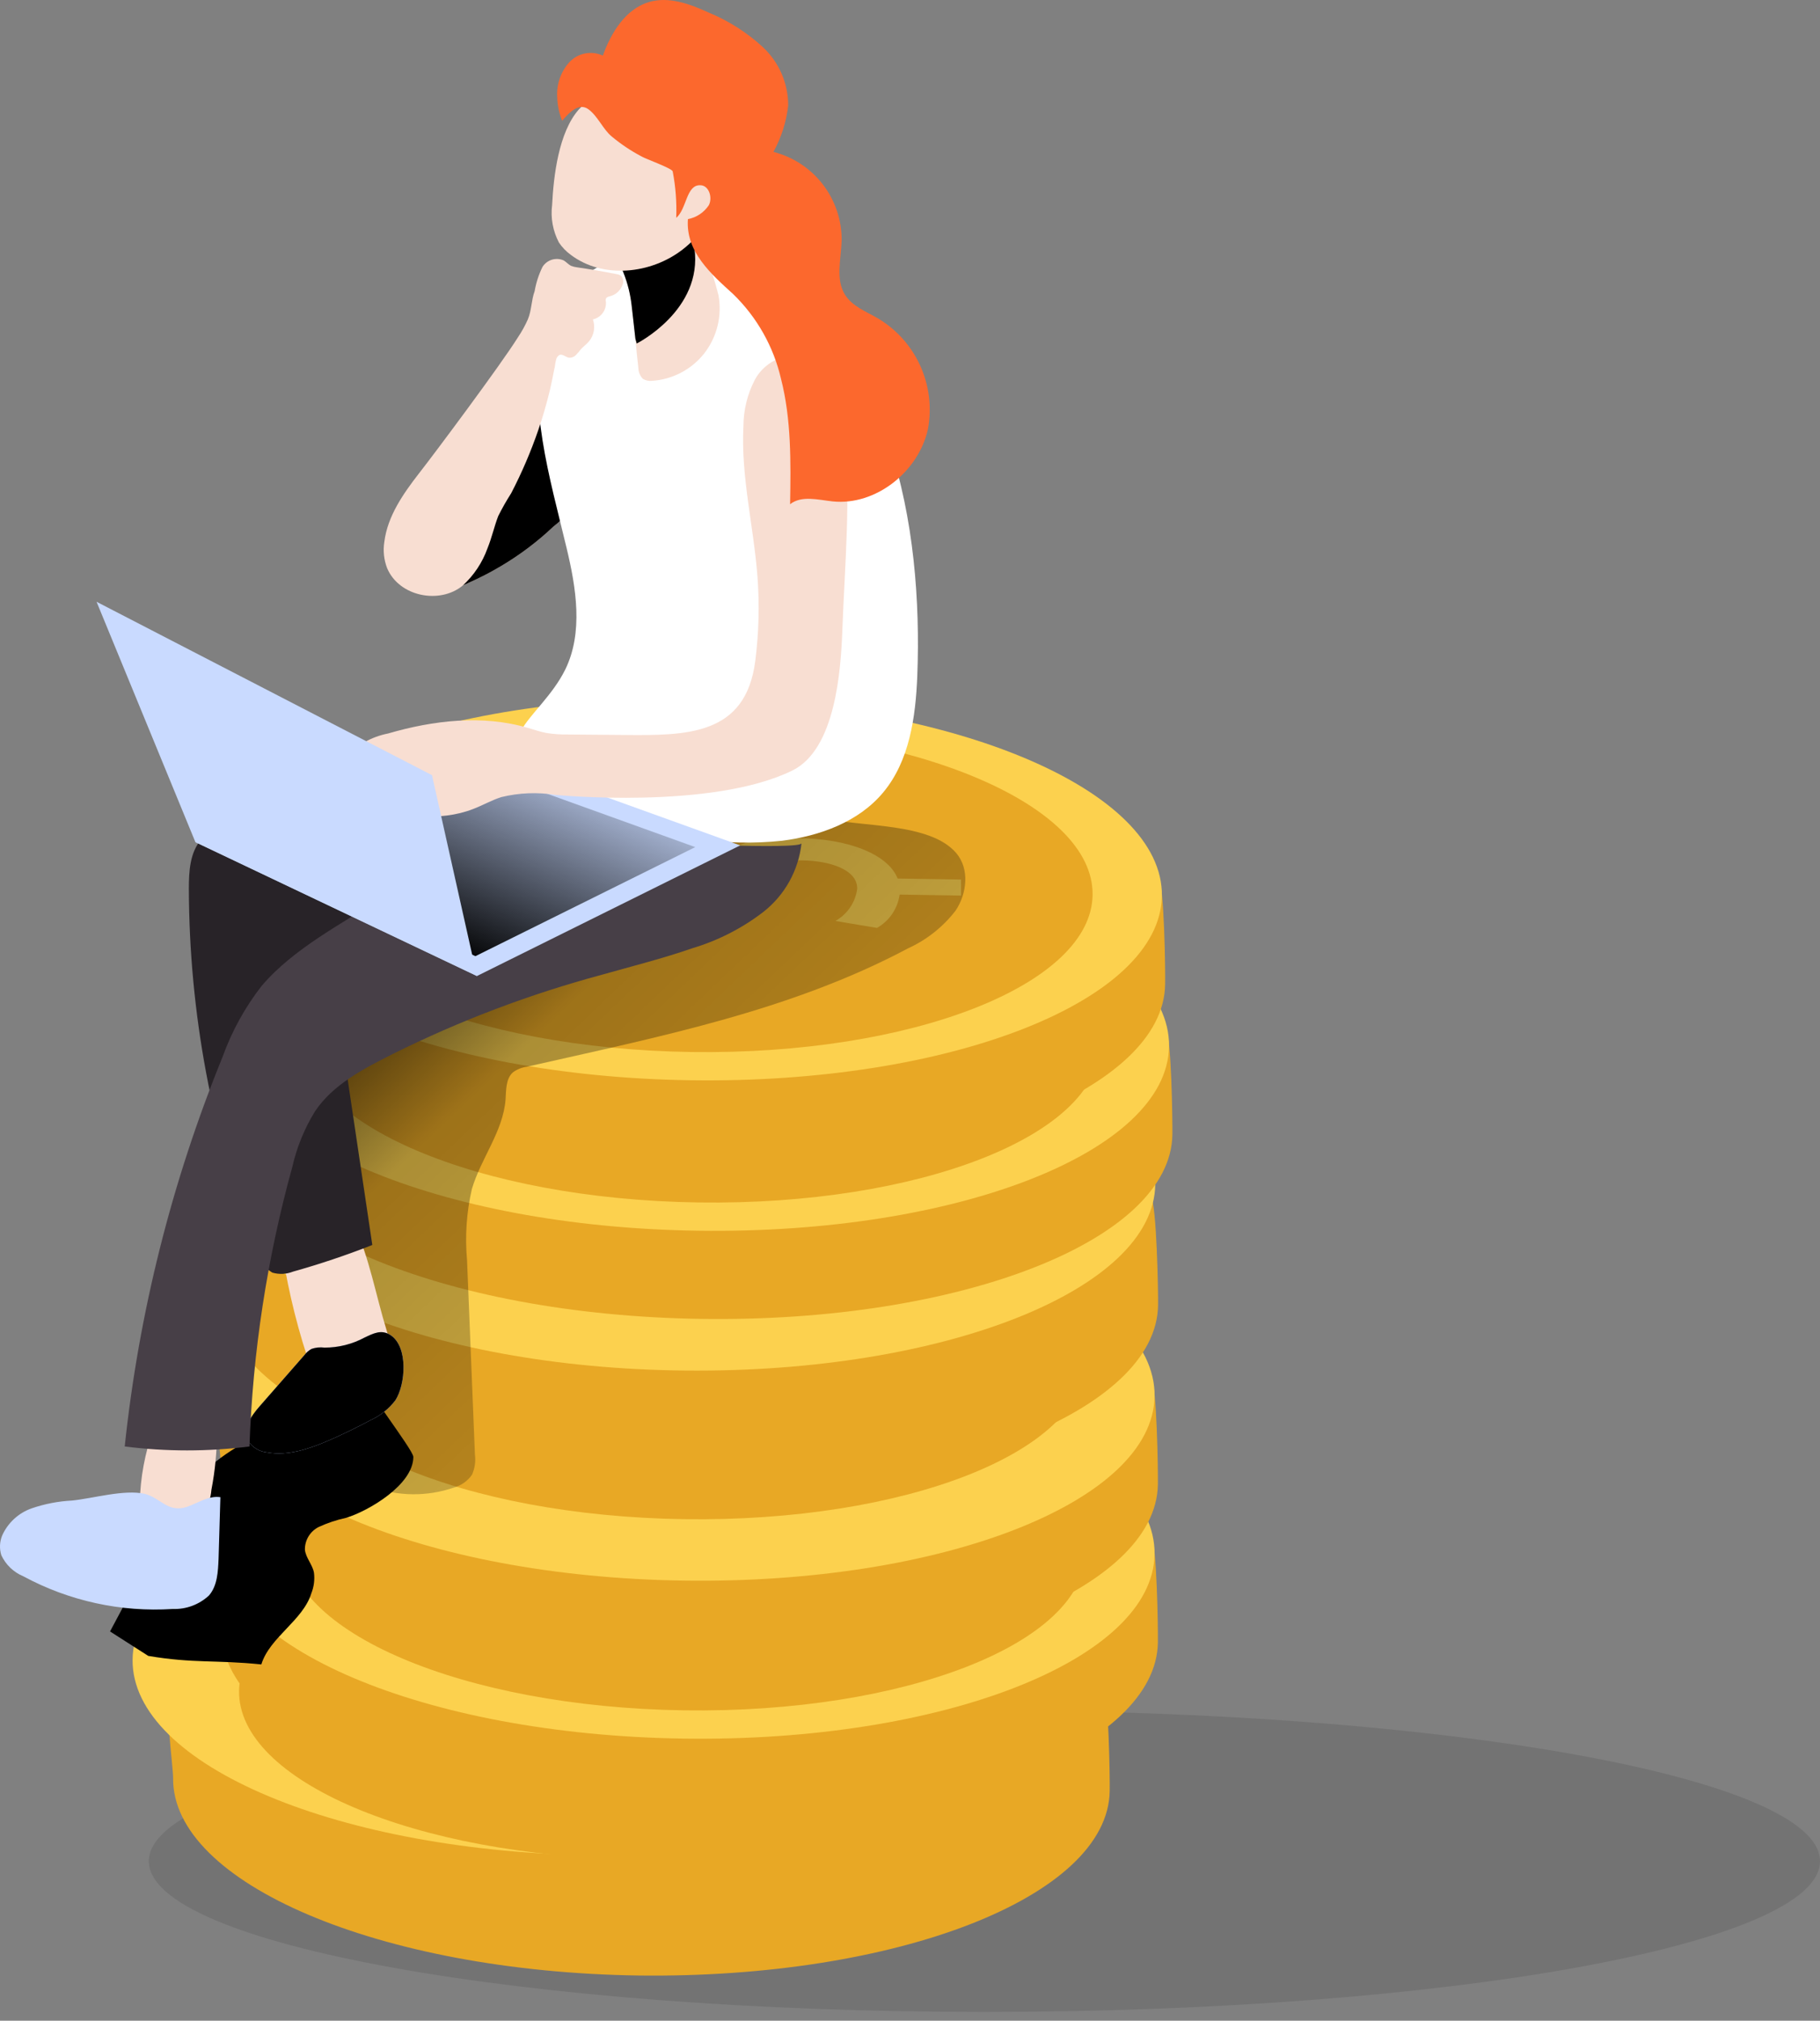 <svg width="127" height="141" viewBox="0 0 127 141" fill="none" xmlns="http://www.w3.org/2000/svg">
<rect x="0" y="0" width="127" height="141" fill="#808080" stroke="none"/>
<path opacity="0.1" d="M68.692 140.388C100.895 140.388 127 135.679 127 129.87C127 124.06 100.895 119.351 68.692 119.351C36.49 119.351 10.385 124.06 10.385 129.87C10.385 135.679 36.49 140.388 68.692 140.388Z" fill="black"/>
<path d="M44.571 137.847C26.529 137.588 11.984 131.405 12.079 124.054C12.079 123.232 11.447 118.605 11.82 117.872C14.665 111.683 28.887 110.918 44.943 111.184C60.747 111.411 73.99 111.184 76.948 117.284C77.372 118.156 77.454 124.092 77.435 124.977C77.321 132.347 62.611 138.068 44.571 137.847Z" fill="#E8A825"/>
<path d="M74.598 116.461C74.671 109.099 60.103 102.985 42.058 102.805C24.013 102.626 9.325 108.449 9.252 115.811C9.179 123.174 23.748 129.288 41.792 129.467C59.837 129.647 74.525 123.824 74.598 116.461Z" fill="#FCD14E"/>
<path d="M72.355 118.779C72.445 112.506 60.055 107.242 44.682 107.022C29.308 106.802 16.773 111.709 16.683 117.982C16.593 124.255 28.983 129.518 44.357 129.738C59.73 129.958 72.266 125.052 72.355 118.779Z" fill="#E8A825"/>
<path d="M26.959 117.038L31.422 117.107C31.509 116.528 31.734 115.978 32.079 115.504C32.423 115.029 32.877 114.645 33.401 114.383L36.353 114.857C35.845 115.098 35.404 115.458 35.067 115.908C34.73 116.357 34.508 116.881 34.418 117.436C34.418 118.7 36.207 119.598 38.723 119.642C39.693 119.711 40.667 119.572 41.579 119.233C42.49 118.893 43.319 118.363 44.008 117.676C44.993 116.656 46.194 115.87 47.523 115.375C48.852 114.881 50.276 114.691 51.688 114.819C55.367 114.819 58.129 115.963 58.774 117.638L63.237 117.708V118.82L58.964 118.757C58.889 119.238 58.708 119.695 58.434 120.097C58.161 120.5 57.802 120.836 57.383 121.083L54.469 120.578C54.884 120.35 55.237 120.027 55.5 119.634C55.763 119.241 55.928 118.791 55.98 118.321C55.98 116.956 53.964 116.387 52.187 116.355C51.234 116.3 50.281 116.467 49.404 116.843C48.526 117.22 47.748 117.795 47.13 118.523C45.234 120.35 42.933 121.248 38.957 121.248C35.468 121.248 32.149 120.173 31.479 118.289H26.89L26.959 117.038Z" fill="#FCD14E"/>
<path d="M47.933 127.474C29.886 127.215 15.341 121.045 15.448 113.674C15.448 112.859 14.816 108.225 15.189 107.492C18.034 101.31 32.257 100.583 48.313 100.804C64.116 101.038 77.353 100.804 80.305 106.904C80.741 107.777 80.81 113.712 80.798 114.597C80.703 121.949 65.974 127.727 47.933 127.474Z" fill="#E8A825"/>
<path d="M80.565 108.453C80.67 101.091 66.128 94.913 48.084 94.655C30.04 94.397 15.327 100.156 15.222 107.518C15.117 114.88 29.659 121.057 47.703 121.316C65.746 121.574 80.459 115.815 80.565 108.453Z" fill="#FCD14E"/>
<path d="M75.73 108.384C75.819 102.111 63.429 96.847 48.056 96.627C32.682 96.407 20.147 101.314 20.057 107.587C19.968 113.86 32.357 119.123 47.731 119.343C63.104 119.564 75.64 114.657 75.73 108.384Z" fill="#E8A825"/>
<path d="M30.335 106.74H34.791C34.879 106.16 35.105 105.609 35.45 105.135C35.796 104.66 36.251 104.277 36.776 104.016L39.735 104.496C39.224 104.728 38.78 105.083 38.443 105.531C38.105 105.978 37.884 106.502 37.8 107.056C37.8 108.32 39.583 109.237 42.086 109.262C43.059 109.341 44.037 109.207 44.952 108.869C45.867 108.53 46.697 107.996 47.383 107.303C48.366 106.277 49.568 105.487 50.899 104.992C52.23 104.496 53.656 104.307 55.07 104.439C58.73 104.439 61.511 105.596 62.15 107.258L66.606 107.328V108.447L62.314 108.377C62.248 108.861 62.071 109.322 61.797 109.726C61.523 110.129 61.159 110.464 60.734 110.704L57.833 110.217C58.247 109.987 58.601 109.662 58.866 109.268C59.131 108.875 59.299 108.424 59.356 107.954C59.356 106.595 57.358 106.019 55.563 105.994C54.615 105.94 53.668 106.102 52.792 106.468C51.916 106.834 51.134 107.394 50.506 108.105C48.61 109.926 46.315 110.83 42.333 110.83C38.837 110.83 35.525 109.736 34.861 107.872L30.272 107.802L30.335 106.74Z" fill="#FCD14E"/>
<path d="M47.933 116.437C29.886 116.178 15.341 110.008 15.448 102.644C15.448 101.829 14.816 97.195 15.189 96.462C18.034 90.273 32.257 89.553 48.313 89.774C64.116 90.001 77.353 89.774 80.305 95.874C80.741 96.746 80.81 102.682 80.798 103.567C80.703 110.938 65.974 116.696 47.933 116.437Z" fill="#E8A825"/>
<path d="M80.566 97.429C80.671 90.067 66.129 83.889 48.085 83.631C30.041 83.373 15.328 89.132 15.223 96.494C15.117 103.856 29.66 110.033 47.703 110.291C65.747 110.55 80.46 104.791 80.566 97.429Z" fill="#FCD14E"/>
<path d="M75.731 95.044C75.82 88.771 63.431 83.508 48.057 83.288C32.684 83.068 20.148 87.975 20.059 94.248C19.969 100.52 32.359 105.784 47.732 106.004C63.105 106.224 75.641 101.317 75.731 95.044Z" fill="#E8A825"/>
<path d="M30.335 95.627L34.791 95.697C34.876 95.115 35.101 94.564 35.447 94.089C35.793 93.614 36.249 93.231 36.776 92.972L39.735 93.434C39.224 93.67 38.78 94.029 38.443 94.479C38.105 94.93 37.884 95.456 37.8 96.013C37.8 97.277 39.583 98.187 42.086 98.219C43.059 98.297 44.037 98.161 44.952 97.822C45.867 97.482 46.697 96.947 47.383 96.253C48.367 95.228 49.569 94.439 50.9 93.945C52.231 93.45 53.656 93.262 55.07 93.396C58.73 93.396 61.511 94.552 62.15 96.215L66.606 96.284V97.397L62.314 97.334C62.246 97.817 62.068 98.277 61.794 98.68C61.52 99.084 61.158 99.419 60.734 99.66L57.845 99.192C58.26 98.964 58.615 98.641 58.88 98.248C59.145 97.856 59.312 97.406 59.369 96.936C59.369 95.57 57.371 95.001 55.576 94.97C54.623 94.921 53.672 95.09 52.795 95.466C51.919 95.842 51.14 96.414 50.519 97.138C48.622 98.965 46.322 99.862 42.345 99.862C38.85 99.862 35.537 98.775 34.867 96.904L30.278 96.841L30.335 95.627Z" fill="#FCD14E"/>
<path d="M47.971 104.015C29.924 103.794 15.366 97.644 15.448 90.286C15.448 89.47 14.816 84.843 15.176 84.103C18.008 77.915 32.244 77.15 48.281 77.346C64.084 77.542 77.359 77.283 80.305 83.376C80.728 84.249 80.823 90.184 80.81 91.07C80.716 98.44 66.019 104.192 47.971 104.015Z" fill="#E8A825"/>
<path d="M80.615 82.629C80.688 75.266 66.119 69.152 48.074 68.973C30.029 68.793 15.342 74.616 15.269 81.979C15.195 89.341 29.764 95.455 47.809 95.635C65.854 95.814 80.542 89.991 80.615 82.629Z" fill="#FCD14E"/>
<path d="M29.109 84.192L33.571 84.262C33.659 83.682 33.884 83.132 34.228 82.658C34.572 82.184 35.026 81.799 35.55 81.537L38.502 82.018C37.995 82.257 37.553 82.616 37.216 83.064C36.879 83.513 36.656 84.037 36.568 84.59C36.568 85.855 38.357 86.752 40.873 86.796C41.842 86.866 42.815 86.727 43.727 86.389C44.638 86.051 45.467 85.522 46.157 84.837C47.142 83.816 48.343 83.028 49.672 82.532C51.001 82.037 52.425 81.846 53.837 81.973C57.516 81.973 60.279 83.118 60.924 84.793L65.386 84.862V85.975L61.113 85.912C61.038 86.392 60.857 86.85 60.584 87.252C60.311 87.654 59.952 87.991 59.533 88.238L56.619 87.732C57.033 87.505 57.387 87.181 57.65 86.788C57.913 86.395 58.077 85.945 58.13 85.475C58.13 84.11 56.113 83.541 54.337 83.516C53.384 83.458 52.431 83.623 51.553 83.999C50.675 84.374 49.897 84.949 49.28 85.678C47.383 87.504 45.083 88.402 41.106 88.402C37.617 88.402 34.298 87.328 33.628 85.444H29.039L29.109 84.192Z" fill="#FCD14E"/>
<path d="M48.945 92.03C30.898 91.771 16.352 85.602 16.466 78.231C16.466 77.416 15.834 72.788 16.207 72.049C19.052 65.867 33.274 65.146 49.324 65.361C65.127 65.595 78.364 65.361 81.322 71.467C81.752 72.333 81.822 78.275 81.809 79.16C81.714 86.55 66.992 92.29 48.945 92.03Z" fill="#E8A825"/>
<path d="M81.575 73.015C81.681 65.653 67.139 59.475 49.095 59.217C31.051 58.959 16.338 64.717 16.233 72.079C16.127 79.442 30.669 85.619 48.713 85.877C66.757 86.135 81.47 80.377 81.575 73.015Z" fill="#FCD14E"/>
<path d="M76.74 72.945C76.83 66.672 64.44 61.409 49.066 61.189C33.693 60.969 21.158 65.876 21.068 72.148C20.978 78.421 33.368 83.685 48.741 83.905C64.115 84.125 76.65 79.218 76.74 72.945Z" fill="#E8A825"/>
<path d="M32.484 73.907H36.941C37.028 73.327 37.254 72.776 37.599 72.302C37.945 71.828 38.4 71.444 38.926 71.183L41.884 71.663C41.378 71.892 40.936 72.243 40.599 72.684C40.261 73.126 40.038 73.644 39.95 74.192C39.95 75.456 41.732 76.373 44.236 76.398C45.208 76.477 46.186 76.343 47.101 76.004C48.016 75.666 48.846 75.131 49.533 74.438C50.517 73.417 51.718 72.631 53.048 72.139C54.378 71.647 55.801 71.46 57.213 71.594C60.873 71.594 63.654 72.751 64.293 74.413L68.718 74.483V75.602L64.426 75.532C64.36 76.015 64.183 76.477 63.908 76.881C63.634 77.284 63.27 77.619 62.845 77.858L59.944 77.371C60.358 77.141 60.713 76.816 60.977 76.423C61.242 76.03 61.41 75.579 61.467 75.109C61.467 73.749 59.47 73.174 57.675 73.149C56.727 73.095 55.779 73.257 54.903 73.623C54.027 73.989 53.246 74.549 52.617 75.26C50.721 77.087 48.426 77.985 44.444 77.985C40.948 77.985 37.636 76.891 36.972 75.026L32.383 74.957L32.484 73.907Z" fill="#FCD14E"/>
<path d="M48.439 81.531C30.398 81.272 15.853 75.102 15.96 67.731C15.96 66.916 15.328 62.282 15.701 61.549C18.546 55.367 32.769 54.646 48.825 54.861C64.628 55.095 77.858 54.861 80.817 60.961C81.253 61.834 81.323 67.776 81.303 68.661C81.234 76.025 66.486 81.79 48.439 81.531Z" fill="#E8A825"/>
<path d="M81.076 62.516C81.181 55.154 66.639 48.977 48.595 48.718C30.552 48.46 15.839 54.219 15.733 61.581C15.628 68.943 30.17 75.121 48.214 75.379C66.258 75.637 80.971 69.878 81.076 62.516Z" fill="#FCD14E"/>
<path d="M76.241 62.447C76.331 56.174 63.941 50.91 48.567 50.69C33.194 50.47 20.658 55.377 20.569 61.65C20.479 67.923 32.869 73.187 48.242 73.407C63.615 73.627 76.151 68.72 76.241 62.447Z" fill="#E8A825"/>
<path d="M30.847 60.721L35.272 60.784C35.361 60.204 35.588 59.653 35.934 59.179C36.281 58.705 36.737 58.321 37.263 58.06L40.215 58.528C39.706 58.765 39.263 59.124 38.926 59.572C38.589 60.021 38.367 60.546 38.281 61.1C38.281 62.365 40.069 63.281 42.573 63.307C43.545 63.386 44.523 63.251 45.438 62.913C46.353 62.574 47.183 62.04 47.87 61.347C48.852 60.322 50.053 59.532 51.383 59.037C52.712 58.541 54.137 58.352 55.55 58.483C59.217 58.483 61.998 59.64 62.636 61.303L67.061 61.372V62.491L62.776 62.422C62.709 62.905 62.532 63.367 62.258 63.77C61.984 64.174 61.62 64.508 61.195 64.748L58.294 64.261C58.708 64.03 59.061 63.705 59.326 63.312C59.591 62.919 59.759 62.468 59.817 61.998C59.817 60.639 57.813 60.064 56.024 60.038C55.072 59.987 54.121 60.155 53.244 60.53C52.367 60.905 51.588 61.477 50.967 62.2C49.071 64.027 46.77 64.925 42.794 64.925C39.292 64.925 35.986 63.838 35.316 61.973L30.79 61.897L30.847 60.721Z" fill="#FCD14E"/>
<path d="M66.733 59.533C67.662 60.626 67.485 62.346 66.682 63.541C65.802 64.681 64.656 65.588 63.344 66.183C55.127 70.557 45.828 72.378 36.744 74.438C36.401 74.487 36.076 74.619 35.796 74.824C35.284 75.273 35.322 76.088 35.278 76.72C35.107 78.952 33.559 80.823 32.926 82.972C32.552 84.6 32.439 86.277 32.591 87.941L33.141 101.5C33.205 101.98 33.132 102.468 32.933 102.909C32.627 103.344 32.181 103.659 31.669 103.801C29.805 104.44 27.779 104.42 25.929 103.744C25.594 103.645 25.293 103.457 25.056 103.2C24.838 102.858 24.72 102.462 24.715 102.056C23.881 93.706 22.635 85.393 20.973 77.169C20.685 76.176 20.648 75.127 20.865 74.116C21.377 72.428 23.16 71.531 24.772 70.81L43.938 62.308C45.078 61.86 46.157 61.269 47.149 60.55C47.826 60.013 48.413 59.362 49.046 58.8C51.435 56.77 54.488 56.347 57.434 57.08C60.089 57.731 64.899 57.371 66.733 59.533Z" fill="url(#paint0_linear)"/>
<path d="M28.843 101.658C28.843 103.611 25.682 105.451 24.146 105.912C23.493 106.054 22.857 106.266 22.25 106.544C21.953 106.69 21.704 106.918 21.532 107.2C21.36 107.482 21.271 107.807 21.276 108.137C21.34 108.712 21.807 109.174 21.908 109.737C21.97 110.225 21.907 110.721 21.725 111.178C21.143 113.074 18.811 114.25 18.236 116.14C15.006 115.811 13.545 116.083 10.347 115.546L7.679 113.839C9.019 111.311 10.353 108.82 11.712 106.298C12.227 105.231 12.863 104.228 13.609 103.308C14.484 102.392 15.479 101.599 16.567 100.95C19.388 99.121 22.325 97.478 25.36 96.032C24.974 96.234 28.843 101.152 28.843 101.658Z" fill="url(#paint1_linear)"/>
<path d="M32.68 40.676C32.321 40.869 31.91 40.946 31.505 40.897C31.574 39.162 31.939 37.452 32.586 35.84C33.249 34.437 34.33 33.274 35.228 32.003C35.703 31.27 36.216 30.561 36.764 29.879C37.304 29.183 38.042 28.665 38.882 28.394C38.946 28.365 39.017 28.354 39.088 28.363C39.158 28.372 39.224 28.4 39.28 28.444C39.326 28.505 39.355 28.577 39.362 28.653L40.127 33.008C40.313 33.701 40.302 34.432 40.095 35.12C39.709 35.742 39.212 36.288 38.629 36.732C37.511 37.792 36.276 38.723 34.95 39.507C34.218 39.942 33.46 40.333 32.68 40.676Z" fill="#F8DED2"/>
<path d="M32.68 40.676C32.321 40.869 31.91 40.946 31.505 40.897C31.574 39.162 31.939 37.452 32.586 35.84C33.249 34.437 34.33 33.274 35.228 32.003C35.703 31.27 36.216 30.561 36.764 29.879C37.304 29.183 38.042 28.665 38.882 28.394C38.946 28.365 39.017 28.354 39.088 28.363C39.158 28.372 39.224 28.4 39.28 28.444C39.326 28.505 39.355 28.577 39.362 28.653L40.127 33.008C40.313 33.701 40.302 34.432 40.095 35.12C39.709 35.742 39.212 36.288 38.629 36.732C37.511 37.792 36.276 38.723 34.95 39.507C34.218 39.942 33.46 40.333 32.68 40.676Z" fill="url(#paint2_linear)"/>
<path d="M26.966 92.789C27.295 93.864 27.598 95.128 26.966 96.032C26.659 96.416 26.252 96.71 25.79 96.879C25.253 97.144 24.652 97.25 24.056 97.186C23.461 97.123 22.896 96.891 22.427 96.519C21.932 95.971 21.583 95.308 21.409 94.591C20.561 91.97 19.947 89.279 19.576 86.55C19.522 86.298 19.535 86.037 19.614 85.791C19.751 85.527 19.974 85.317 20.246 85.197C21.681 84.426 23.919 83.806 24.722 85.519C25.765 87.713 26.239 90.438 26.966 92.789Z" fill="#F8DED2"/>
<path d="M22.642 94.034C22.338 93.993 22.028 94.023 21.738 94.123C21.54 94.233 21.368 94.384 21.232 94.565L18.129 98.111C17.528 98.794 16.864 99.736 17.313 100.545C17.461 100.77 17.658 100.959 17.889 101.098C18.12 101.237 18.379 101.322 18.647 101.348C20.126 101.613 21.624 101.082 23.009 100.482C23.963 100.065 24.905 99.603 25.828 99.11C26.523 98.796 27.13 98.314 27.592 97.707C28.3 96.607 28.508 93.977 27.244 93.156C26.612 92.745 26.055 93.042 25.449 93.326C24.587 93.792 23.622 94.035 22.642 94.034Z" fill="#C9DAFF"/>
<path d="M9.753 104.844C9.726 105.044 9.748 105.248 9.816 105.438C9.922 105.629 10.08 105.787 10.271 105.893C10.859 106.305 11.552 106.542 12.269 106.576C12.63 106.59 12.989 106.52 13.319 106.371C13.648 106.221 13.938 105.997 14.165 105.716C14.498 105.183 14.7 104.579 14.753 103.952C15.014 102.603 15.143 101.231 15.139 99.856C15.147 99.76 15.136 99.663 15.107 99.57C15.078 99.478 15.03 99.393 14.968 99.319C14.864 99.241 14.742 99.191 14.614 99.173C13.489 98.939 11.27 98.345 10.701 99.736C10.114 101.377 9.793 103.101 9.753 104.844Z" fill="#F8DED2"/>
<path d="M5.025 104.705C4.066 104.754 3.119 104.937 2.212 105.248C1.757 105.408 1.34 105.658 0.986 105.984C0.632 106.31 0.348 106.705 0.151 107.145C-0.028 107.583 -0.049 108.071 0.094 108.523C0.404 109.185 0.949 109.708 1.624 109.989C4.817 111.714 8.432 112.505 12.054 112.271C12.988 112.305 13.898 111.966 14.582 111.329C15.17 110.653 15.214 109.667 15.252 108.763L15.379 104.471C14.57 104.344 13.824 104.875 13.053 105.141C11.725 105.596 11.2 104.509 10.101 104.237C8.659 103.914 6.491 104.559 5.025 104.705Z" fill="#C9DAFF"/>
<path d="M22.642 94.034C22.338 93.993 22.028 94.023 21.738 94.123C21.54 94.233 21.368 94.384 21.232 94.565L18.129 98.111C17.528 98.794 16.864 99.736 17.313 100.545C17.461 100.77 17.658 100.959 17.889 101.098C18.12 101.237 18.379 101.322 18.647 101.348C20.126 101.613 21.624 101.082 23.009 100.482C23.963 100.065 24.905 99.603 25.828 99.11C26.523 98.796 27.13 98.314 27.592 97.707C28.3 96.607 28.508 93.977 27.244 93.156C26.612 92.745 26.055 93.042 25.449 93.326C24.587 93.792 23.622 94.035 22.642 94.034Z" fill="url(#paint3_linear)"/>
<path d="M5.025 104.705C4.066 104.754 3.119 104.937 2.212 105.248C1.757 105.408 1.34 105.658 0.986 105.984C0.632 106.31 0.348 106.705 0.151 107.145C-0.028 107.583 -0.049 108.071 0.094 108.523C0.404 109.185 0.949 109.708 1.624 109.989C4.817 111.714 8.432 112.505 12.054 112.271C12.988 112.305 13.898 111.966 14.582 111.329C15.17 110.653 15.214 109.667 15.252 108.763L15.379 104.471C14.57 104.344 13.824 104.875 13.053 105.141C11.725 105.596 11.2 104.509 10.101 104.237C8.659 103.914 6.491 104.559 5.025 104.705Z" fill="url(#paint4_linear)"/>
<path d="M16.491 57.314C15.575 57.501 14.728 57.938 14.045 58.578C13.248 59.476 13.179 60.803 13.179 62.011C13.2 70.682 14.811 79.275 17.933 87.365C18.084 87.966 18.469 88.482 19.001 88.8C19.478 88.938 19.987 88.914 20.448 88.731C22.323 88.205 24.169 87.585 25.98 86.872L23.527 70.393C23.412 69.934 23.439 69.451 23.603 69.008C23.781 68.689 24.035 68.417 24.342 68.218C27.14 66.149 30.099 64.307 33.192 62.712C35.645 61.448 38.458 60.007 39.134 57.295C39.27 56.839 39.297 56.358 39.212 55.89C39.128 55.422 38.934 54.981 38.647 54.602C38.26 54.212 37.801 53.9 37.295 53.685C35.664 52.87 33.609 51.821 31.732 52.017C30.234 52.175 29.659 53.053 28.401 53.704C24.88 55.531 20.265 56.208 16.491 57.314Z" fill="#282328"/>
<path d="M43.041 56.991C41.519 56.395 40.041 55.693 38.616 54.893C33.199 51.865 37.636 50.373 39.444 46.719C40.708 44.134 40.209 41.03 39.533 38.223C38.357 33.286 36.783 28.179 37.921 23.236C38.068 22.435 38.383 21.675 38.844 21.004C39.174 20.59 39.554 20.219 39.975 19.898C41.118 18.904 42.431 18.125 43.85 17.597C46.581 16.699 49.609 17.357 52.175 18.665C62.258 23.798 64.407 36.782 64.009 47.155C63.895 50.038 63.465 53.091 61.632 55.291C59.913 57.358 57.207 58.331 54.571 58.666C50.648 59.076 46.685 58.5 43.041 56.991Z" fill="white"/>
<path d="M49.128 24.677C48.688 25.23 48.137 25.684 47.511 26.01C46.885 26.337 46.198 26.529 45.493 26.574C45.273 26.6 45.05 26.551 44.861 26.435C44.662 26.229 44.549 25.956 44.545 25.67C44.482 25.101 44.4 24.368 44.336 23.641C44.273 22.914 44.159 22.022 44.084 21.403C43.914 19.754 43.288 18.184 42.276 16.871C42.07 16.583 41.83 16.322 41.561 16.093C39.817 14.519 46.922 15.139 47.883 13.002C48.964 14.393 48.869 16.359 49.343 18.059C49.65 18.887 49.914 19.731 50.133 20.587C50.266 21.302 50.244 22.035 50.071 22.741C49.898 23.446 49.576 24.106 49.128 24.677Z" fill="#F8DED2"/>
<path d="M44.431 23.969L44.336 23.634C44.242 22.825 44.159 22.016 44.084 21.396C43.914 19.747 43.288 18.178 42.276 16.864L42.225 16.687C42.225 16.687 47.857 12.995 48.458 17.319C49.058 21.643 44.431 23.969 44.431 23.969Z" fill="url(#paint5_linear)"/>
<path d="M38.527 14.304C38.413 15.204 38.579 16.118 39.001 16.921C39.226 17.257 39.508 17.55 39.836 17.787C42.074 19.475 45.436 19.133 47.661 17.389C49.887 15.644 51.037 12.742 51.157 9.904C51.214 8.425 50.98 6.838 49.988 5.757C49.437 5.224 48.762 4.837 48.023 4.631C47.284 4.426 46.506 4.409 45.759 4.582C43.713 5.052 41.849 6.111 40.398 7.629C38.982 9.222 38.628 12.281 38.527 14.304Z" fill="#F8DED2"/>
<path d="M18.248 68.806C17.087 70.3 16.17 71.969 15.53 73.75C11.988 82.444 9.69 91.595 8.703 100.931C11.593 101.298 14.518 101.298 17.408 100.931C17.635 94.334 18.639 87.786 20.398 81.424C20.709 80.059 21.24 78.754 21.972 77.561C23.236 75.665 25.373 74.571 27.402 73.547C32.071 71.223 36.96 69.37 41.998 68.016C44.121 67.416 46.264 66.878 48.319 66.164C50.107 65.629 51.782 64.772 53.262 63.636C54.005 63.054 54.623 62.331 55.081 61.507C55.539 60.682 55.828 59.775 55.93 58.838C55.898 59.312 45.373 58.794 44.393 58.686C41.094 58.332 37.2 56.41 33.938 57.763C31.409 58.825 29.052 61.038 26.757 62.567C23.938 64.426 20.499 66.151 18.248 68.806Z" fill="#473F47"/>
<path d="M33.281 68.105L51.651 58.989L30.386 51.328L13.634 58.762L33.281 68.105Z" fill="#C9DAFF"/>
<path d="M33.173 66.72L48.515 59.109L30.759 52.712L16.77 58.919L33.173 66.72Z" fill="url(#paint6_linear)"/>
<path d="M58.781 29.071C58.831 29.387 58.869 29.703 58.901 30.019C59.4 34.69 58.951 39.292 58.781 43.926C58.673 46.808 58.3 52.295 55.285 53.768C49.647 56.53 38.774 55.468 38.774 55.468C37.512 55.264 36.222 55.316 34.981 55.62C34.305 55.835 33.685 56.195 33.022 56.448C30.645 57.377 27.965 56.91 25.486 56.448C25.054 56.394 24.636 56.252 24.26 56.031C23.287 55.399 23.331 53.8 24.058 52.87C24.861 52.002 25.919 51.411 27.079 51.182C30.24 50.26 33.685 49.855 36.858 50.797C37.276 50.917 37.693 51.062 38.123 51.145C38.622 51.224 39.128 51.26 39.634 51.252L43.477 51.284C47.902 51.328 52.042 51.347 52.706 46.1C52.952 44.161 53.003 42.202 52.858 40.253C52.592 36.726 51.688 33.236 51.878 29.709C51.885 28.595 52.155 27.499 52.668 26.511C52.928 26.023 53.308 25.611 53.773 25.313C54.238 25.015 54.772 24.842 55.323 24.81C55.9 24.856 56.454 25.052 56.932 25.378C57.41 25.704 57.794 26.148 58.047 26.669C58.43 27.42 58.678 28.233 58.781 29.071Z" fill="#F8DED2"/>
<path d="M6.738 41.991L30.145 54.09L33.281 68.104L13.634 58.761L6.738 41.991Z" fill="#C9DAFF"/>
<path d="M46.941 11.959C47.146 13.027 47.229 14.115 47.187 15.202C47.933 14.569 47.876 12.882 48.869 12.926C49.463 12.926 49.741 13.779 49.463 14.317C49.297 14.568 49.083 14.784 48.832 14.951C48.581 15.119 48.299 15.234 48.003 15.29C47.832 17.572 49.646 19.14 51.163 20.524C52.822 22.134 53.981 24.189 54.501 26.441C55.222 29.273 55.184 32.244 55.133 35.183C55.942 34.551 57.086 34.88 58.104 34.987C61.107 35.297 64.103 32.92 64.754 29.93C65.031 28.432 64.84 26.885 64.206 25.5C63.573 24.114 62.528 22.957 61.214 22.187C60.405 21.725 59.47 21.365 58.97 20.575C58.288 19.494 58.692 18.084 58.73 16.782C58.743 15.367 58.281 13.99 57.418 12.869C56.555 11.748 55.341 10.949 53.97 10.6C54.524 9.597 54.874 8.495 55 7.357C55.001 6.593 54.844 5.837 54.54 5.137C54.235 4.437 53.789 3.806 53.23 3.286C52.119 2.263 50.835 1.446 49.438 0.871C48.129 0.271 46.663 -0.267 45.278 0.144C43.654 0.631 42.642 2.275 42.067 3.88C41.677 3.7 41.24 3.648 40.818 3.732C40.397 3.816 40.013 4.032 39.722 4.348C39.429 4.675 39.204 5.057 39.06 5.471C38.916 5.886 38.855 6.325 38.881 6.763C38.895 7.333 39.013 7.897 39.229 8.425C39.766 7.793 40.411 7.161 41.056 7.622C41.7 8.084 42.086 9.032 42.68 9.519C43.324 10.057 44.023 10.526 44.766 10.916C45.025 11.08 46.897 11.744 46.941 11.959Z" fill="#FC682D"/>
<path d="M38.799 25.12C38.812 25.047 38.84 24.978 38.881 24.917C38.923 24.856 38.977 24.804 39.039 24.766C39.261 24.683 39.469 24.924 39.709 24.962C39.797 24.968 39.885 24.955 39.967 24.923C40.049 24.892 40.123 24.842 40.184 24.778C40.306 24.653 40.42 24.52 40.525 24.38C40.708 24.178 40.936 24.014 41.113 23.805C41.281 23.595 41.393 23.345 41.439 23.08C41.484 22.814 41.461 22.542 41.372 22.288C41.643 22.228 41.883 22.073 42.05 21.852C42.217 21.631 42.299 21.357 42.282 21.08C42.26 21 42.26 20.915 42.282 20.834C42.339 20.72 42.478 20.695 42.598 20.663C42.791 20.608 42.967 20.509 43.113 20.372C43.259 20.236 43.371 20.067 43.439 19.879C43.486 19.776 43.501 19.66 43.483 19.548C43.465 19.436 43.415 19.331 43.338 19.247C43.242 19.181 43.131 19.14 43.016 19.127C42.099 18.944 41.182 18.786 40.26 18.653C40.121 18.636 39.985 18.602 39.855 18.552C39.659 18.457 39.52 18.28 39.337 18.173C39.077 18.057 38.785 18.039 38.513 18.122C38.242 18.204 38.009 18.381 37.857 18.621C37.594 19.157 37.409 19.727 37.307 20.316C37.074 20.948 37.099 21.656 36.833 22.288C36.637 22.729 36.402 23.152 36.132 23.552C34.95 25.448 30.272 31.713 29.235 33.034C28.129 34.462 27.048 36.011 26.82 37.8C26.72 38.424 26.788 39.063 27.016 39.652C27.857 41.637 30.689 42.181 32.288 40.86C33.066 40.149 33.658 39.259 34.014 38.268C34.318 37.528 34.482 36.751 34.766 36.011C35.039 35.465 35.341 34.933 35.67 34.418C36.411 32.992 37.045 31.513 37.567 29.993C37.883 29.077 38.148 28.148 38.376 27.206C38.483 26.732 38.584 26.258 38.673 25.777C38.723 25.638 38.736 25.354 38.799 25.12Z" fill="#F8DED2"/>
<defs>
<linearGradient id="paint0_linear" x1="23.084" y1="57.453" x2="79.767" y2="116.93" gradientUnits="userSpaceOnUse">
<stop offset="0.01"/>
<stop offset="0.13" stop-opacity="0.69"/>
<stop offset="0.25" stop-opacity="0.32"/>
<stop offset="1" stop-opacity="0"/>
</linearGradient>
<linearGradient id="paint1_linear" x1="2595.57" y1="4434.33" x2="4174.49" y2="5970.73" gradientUnits="userSpaceOnUse">
<stop offset="0.01"/>
<stop offset="0.13" stop-opacity="0.69"/>
<stop offset="0.25" stop-opacity="0.32"/>
<stop offset="1" stop-opacity="0"/>
</linearGradient>
<linearGradient id="paint2_linear" x1="1618.24" y1="1466.89" x2="1583.78" y2="1950.37" gradientUnits="userSpaceOnUse">
<stop offset="0.01"/>
<stop offset="0.13" stop-opacity="0.69"/>
<stop offset="0.25" stop-opacity="0.32"/>
<stop offset="1" stop-opacity="0"/>
</linearGradient>
<linearGradient id="paint3_linear" x1="1685.17" y1="1997.77" x2="1950.19" y2="2168.6" gradientUnits="userSpaceOnUse">
<stop offset="0.01"/>
<stop offset="0.13" stop-opacity="0.69"/>
<stop offset="0.25" stop-opacity="0.32"/>
<stop offset="1" stop-opacity="0"/>
</linearGradient>
<linearGradient id="paint4_linear" x1="1989.56" y1="2235.33" x2="2068.41" y2="1901.19" gradientUnits="userSpaceOnUse">
<stop offset="0.01"/>
<stop offset="0.13" stop-opacity="0.69"/>
<stop offset="0.25" stop-opacity="0.32"/>
<stop offset="1" stop-opacity="0"/>
</linearGradient>
<linearGradient id="paint5_linear" x1="1234.72" y1="816.496" x2="1416.5" y2="1101.61" gradientUnits="userSpaceOnUse">
<stop offset="0.01"/>
<stop offset="0.13" stop-opacity="0.69"/>
<stop offset="0.25" stop-opacity="0.32"/>
<stop offset="1" stop-opacity="0"/>
</linearGradient>
<linearGradient id="paint6_linear" x1="29.589" y1="65.835" x2="36.675" y2="49.988" gradientUnits="userSpaceOnUse">
<stop/>
<stop offset="1" stop-opacity="0"/>
</linearGradient>
</defs>
</svg>
